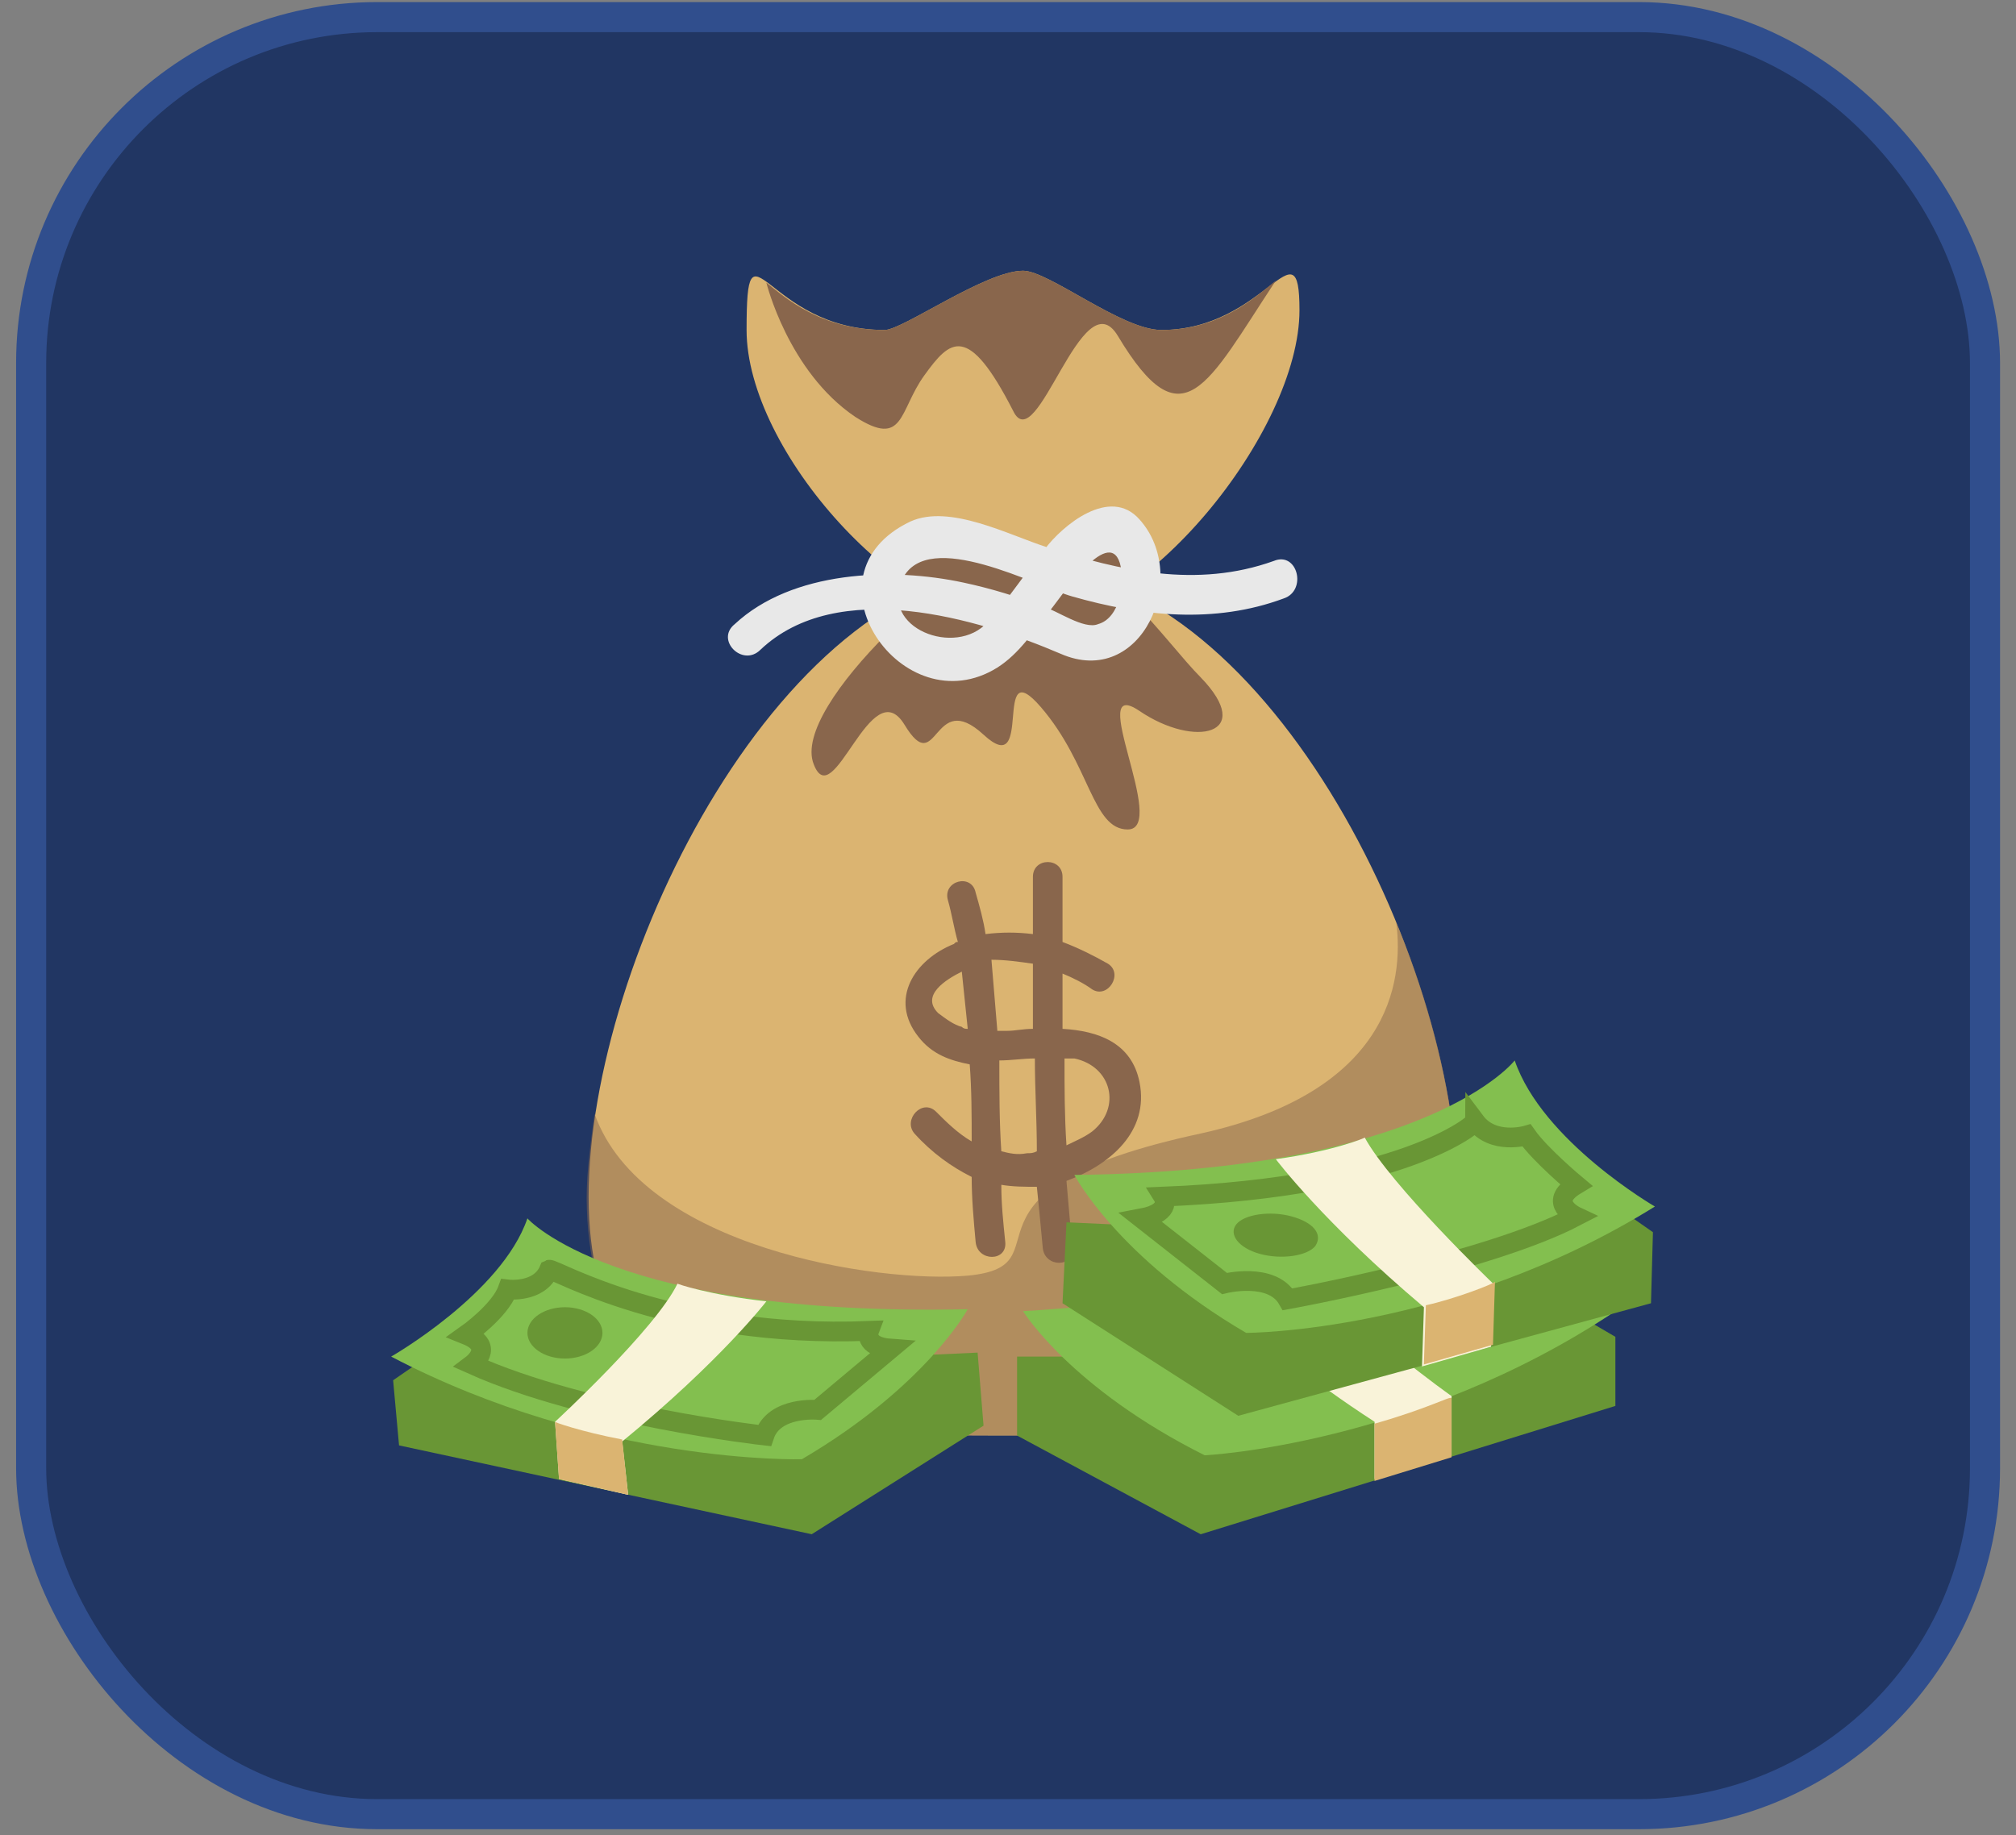 <svg width="67" height="61" viewBox="0 0 67 61" fill="none" xmlns="http://www.w3.org/2000/svg">
<rect x="0" y="0" width="67" height="61" fill="#808080" stroke="none"/>
<rect x="1.035" y="0.569" width="64.935" height="59.735" rx="11.5" fill="#213663" stroke="#304E8D"/>
<g clip-path="url(#clip0_298_531)">
<path d="M48.437 39.778C48.437 47.719 42.006 47.719 34 47.719C25.994 47.719 19.562 47.719 19.562 39.778C19.562 31.837 26.059 18.844 34 18.844C41.941 18.844 48.437 31.772 48.437 39.778Z" fill="#DBB471"/>
<path opacity="0.5" d="M48.438 39.778C48.438 37.087 47.716 33.806 46.403 30.656C46.666 32.69 46.141 36.3 39.906 37.678C31.047 39.581 35.641 42.075 32.163 42.403C29.209 42.665 21.334 41.484 19.759 37.021C19.628 38.006 19.497 38.925 19.497 39.843C19.563 47.718 26.059 47.718 34 47.718C41.941 47.718 48.438 47.718 48.438 39.778Z" fill="#89664C"/>
<path d="M37.871 35.972C37.609 34.659 36.493 34.266 35.312 34.2V32.362C35.64 32.494 36.034 32.691 36.296 32.887C36.821 33.215 37.346 32.362 36.821 32.034C36.362 31.772 35.837 31.509 35.312 31.312V29.147C35.312 28.491 34.328 28.491 34.328 29.147V31.05C33.803 30.984 33.278 30.984 32.753 31.05C32.687 30.59 32.556 30.131 32.425 29.672C32.293 29.015 31.309 29.278 31.506 29.934C31.637 30.394 31.703 30.853 31.834 31.312C31.768 31.312 31.768 31.312 31.703 31.378C30.39 31.903 29.537 33.215 30.521 34.462C30.981 35.053 31.571 35.25 32.228 35.381C32.293 36.234 32.293 37.087 32.293 37.941C31.834 37.678 31.44 37.284 31.112 36.956C30.653 36.497 29.996 37.219 30.39 37.678C30.981 38.334 31.637 38.794 32.293 39.122C32.293 39.844 32.359 40.566 32.425 41.287C32.49 41.944 33.474 41.944 33.409 41.287C33.343 40.631 33.278 40.041 33.278 39.384C33.671 39.45 34.065 39.45 34.459 39.45C34.525 40.106 34.59 40.762 34.656 41.484C34.721 42.141 35.706 42.141 35.64 41.484C35.575 40.762 35.509 40.041 35.443 39.253C36.887 38.728 38.2 37.612 37.871 35.972ZM34.328 32.034V34.2C33.999 34.2 33.737 34.266 33.474 34.266H33.146L32.95 31.903C33.409 31.903 33.868 31.969 34.328 32.034ZM31.965 34.134C31.703 34.069 31.44 33.872 31.178 33.675C30.587 33.084 31.44 32.559 31.965 32.297C32.031 32.953 32.096 33.544 32.162 34.2C32.096 34.2 32.031 34.2 31.965 34.134ZM34.131 38.334C33.803 38.4 33.54 38.334 33.278 38.269C33.212 37.284 33.212 36.3 33.212 35.25C33.606 35.25 33.999 35.184 34.393 35.184C34.393 36.234 34.459 37.219 34.459 38.269C34.328 38.334 34.262 38.334 34.131 38.334ZM36.296 37.612C36.034 37.809 35.706 37.941 35.443 38.072C35.378 37.087 35.378 36.169 35.378 35.184H35.706C36.953 35.447 37.281 36.825 36.296 37.612Z" fill="#89664C"/>
<path d="M35.311 45.094H33.802V47.719L39.905 51L53.686 46.734V44.437L48.633 41.484L35.311 45.094Z" fill="#699635"/>
<path d="M34 43.584C34 43.584 35.575 46.144 40.037 48.375C40.037 48.375 46.994 48.047 53.687 43.584C53.687 43.584 49.816 41.681 48.7 39.187C48.7 39.187 46.075 42.862 34 43.584Z" fill="#83BF4F"/>
<path d="M31.046 45.028L32.49 44.962L32.687 47.39L26.977 50.999L13.262 48.046L13.065 45.881L17.724 42.665L31.046 45.028Z" fill="#699635"/>
<path d="M32.162 43.519C32.162 43.519 30.784 46.078 26.65 48.506C26.65 48.506 19.89 48.703 13 45.094C13 45.094 16.675 42.994 17.528 40.5C17.528 40.5 20.416 43.781 32.162 43.519Z" fill="#83BF4F"/>
<path d="M28.883 44.24C28.883 44.24 28.686 44.765 29.604 44.831L27.176 46.865C27.176 46.865 25.733 46.734 25.404 47.718C25.404 47.718 19.498 47.062 15.692 45.356C15.692 45.356 16.479 44.765 15.495 44.371C15.495 44.371 16.611 43.584 16.873 42.862C16.873 42.862 17.923 42.993 18.251 42.206C18.383 42.14 22.32 44.503 28.883 44.24V44.24Z" stroke="#699635" stroke-width="0.656" stroke-miterlimit="10"/>
<path d="M18.776 45.159C19.464 45.159 20.022 44.777 20.022 44.306C20.022 43.835 19.464 43.453 18.776 43.453C18.087 43.453 17.529 43.835 17.529 44.306C17.529 44.777 18.087 45.159 18.776 45.159Z" fill="#699635"/>
<path d="M25.47 43.257C25.47 43.257 23.961 45.225 20.679 47.916L20.876 49.688L18.579 49.163L18.448 47.26C18.448 47.26 21.795 44.175 22.517 42.666C22.451 42.666 23.633 43.06 25.47 43.257ZM40.629 42.797C40.629 42.797 41.22 44.372 45.682 47.26V49.163L48.242 48.376V46.407C48.242 46.407 45.157 44.241 43.32 42.075L40.629 42.797Z" fill="#F9F3D9"/>
<path d="M36.887 40.696L35.444 40.63L35.312 43.321L41.153 47.062L54.869 43.321L54.934 40.959L50.144 37.612L36.887 40.696Z" fill="#699635"/>
<path d="M35.705 39.056C35.705 39.056 37.149 41.812 41.415 44.306C41.415 44.306 48.24 44.306 54.999 40.106C54.999 40.106 51.259 37.94 50.34 35.25C50.34 35.25 47.518 38.925 35.705 39.056Z" fill="#83BF4F"/>
<path d="M38.659 39.777C38.659 39.777 38.987 40.302 37.937 40.499L40.694 42.665C40.694 42.665 42.269 42.271 42.794 43.19C42.794 43.19 49.356 42.008 52.375 40.434C52.375 40.434 51.391 39.974 52.375 39.383C52.375 39.383 51.194 38.399 50.734 37.743C50.734 37.743 49.619 38.071 49.028 37.283C49.028 37.349 46.666 39.449 38.659 39.777V39.777Z" stroke="#699635" stroke-width="0.656" stroke-miterlimit="10"/>
<path d="M43.713 41.419C43.45 41.747 42.597 41.878 41.876 41.681C41.154 41.484 40.825 41.025 41.088 40.697C41.35 40.369 42.204 40.237 42.925 40.434C43.647 40.631 43.975 41.025 43.713 41.419Z" fill="#699635"/>
<path d="M42.401 38.532C42.401 38.532 43.976 40.632 47.323 43.454L47.258 45.422L49.554 44.766L49.62 42.666C49.62 42.666 46.208 39.385 45.354 37.81C45.42 37.81 44.304 38.269 42.401 38.532Z" fill="#F9F3D9"/>
<path d="M43.187 10.312C43.187 14.315 38.003 20.812 34 20.812C29.997 20.812 24.812 14.972 24.812 10.969C24.812 6.965 25.403 10.969 29.406 10.969C29.997 10.969 32.753 9 34 9C34.853 9 37.281 10.969 38.594 10.969C42.072 10.969 43.187 7.294 43.187 10.312Z" fill="#DBB471"/>
<path d="M32.819 17.728C32.425 17.991 30.522 17.794 29.932 18.253C29.144 18.844 30.26 20.222 29.472 21.075C27.897 22.65 26.65 24.422 27.044 25.406C27.7 27.113 28.947 22.256 30.063 24.094C31.178 25.931 30.982 22.847 32.688 24.422C34.394 25.997 32.95 21.6 34.591 23.503C36.232 25.406 36.297 27.572 37.478 27.572C38.857 27.572 36.035 22.388 37.872 23.634C39.71 24.881 41.744 24.422 39.907 22.519C39.316 21.928 38.529 20.878 37.61 19.959C37.282 19.631 37.544 17.925 37.216 17.663C36.822 17.334 35.838 18.384 35.444 18.188C34.657 17.794 34.919 18.516 33.738 18.713C32.95 18.975 33.607 17.203 32.819 17.728Z" fill="#89664C"/>
<path d="M25.272 21.599C27.831 19.171 32.491 20.549 35.247 21.731C37.938 22.912 39.578 19.171 37.872 17.268C36.888 16.152 35.312 17.465 34.722 18.253C34.066 19.04 33.541 19.893 32.819 20.681C31.769 21.862 29.209 20.878 29.997 19.237C30.85 17.531 34.459 19.499 35.641 19.828C37.938 20.484 40.366 20.746 42.663 19.893C43.45 19.631 43.122 18.318 42.334 18.646C39.775 19.565 37.216 18.974 34.788 18.187C33.541 17.793 31.572 16.743 30.259 17.334C26.519 19.106 29.997 24.159 33.147 22.19C33.869 21.731 34.328 21.009 34.853 20.352C35.181 19.959 36.822 17.465 37.216 18.712C37.413 19.368 37.216 20.549 36.494 20.746C36.034 20.943 35.116 20.287 34.656 20.156C33.803 19.828 32.95 19.565 32.031 19.368C29.603 18.843 26.322 18.974 24.419 20.746C23.762 21.271 24.681 22.19 25.272 21.599Z" fill="#E8E8E8"/>
<path d="M42.4 9.328C41.744 9.853 40.562 10.969 38.594 10.969C37.281 10.969 34.853 9 34 9C32.753 9 29.997 10.969 29.406 10.969C27.241 10.969 26.059 9.853 25.469 9.394C25.469 9.394 26.191 12.347 28.422 13.856C30.062 14.906 29.866 13.659 30.719 12.478C31.572 11.297 32.162 10.706 33.672 13.659C34.459 15.3 35.969 9.197 37.15 11.165C39.316 14.775 40.103 12.806 42.4 9.328Z" fill="#89664C"/>
<path d="M47.387 43.388L47.321 45.356L49.618 44.7L49.684 42.6C49.684 42.666 48.306 43.191 47.387 43.388ZM45.681 47.325V49.228L48.24 48.441V46.472C48.174 46.406 47.518 46.8 45.681 47.325ZM20.677 47.85L20.874 49.688L18.578 49.163L18.446 47.26C18.381 47.26 19.299 47.588 20.677 47.85Z" fill="#DBB471"/>
</g>
<defs>
<clipPath id="clip0_298_531">
<rect width="42" height="42" fill="white" transform="translate(13 9)"/>
</clipPath>
</defs>
</svg>
